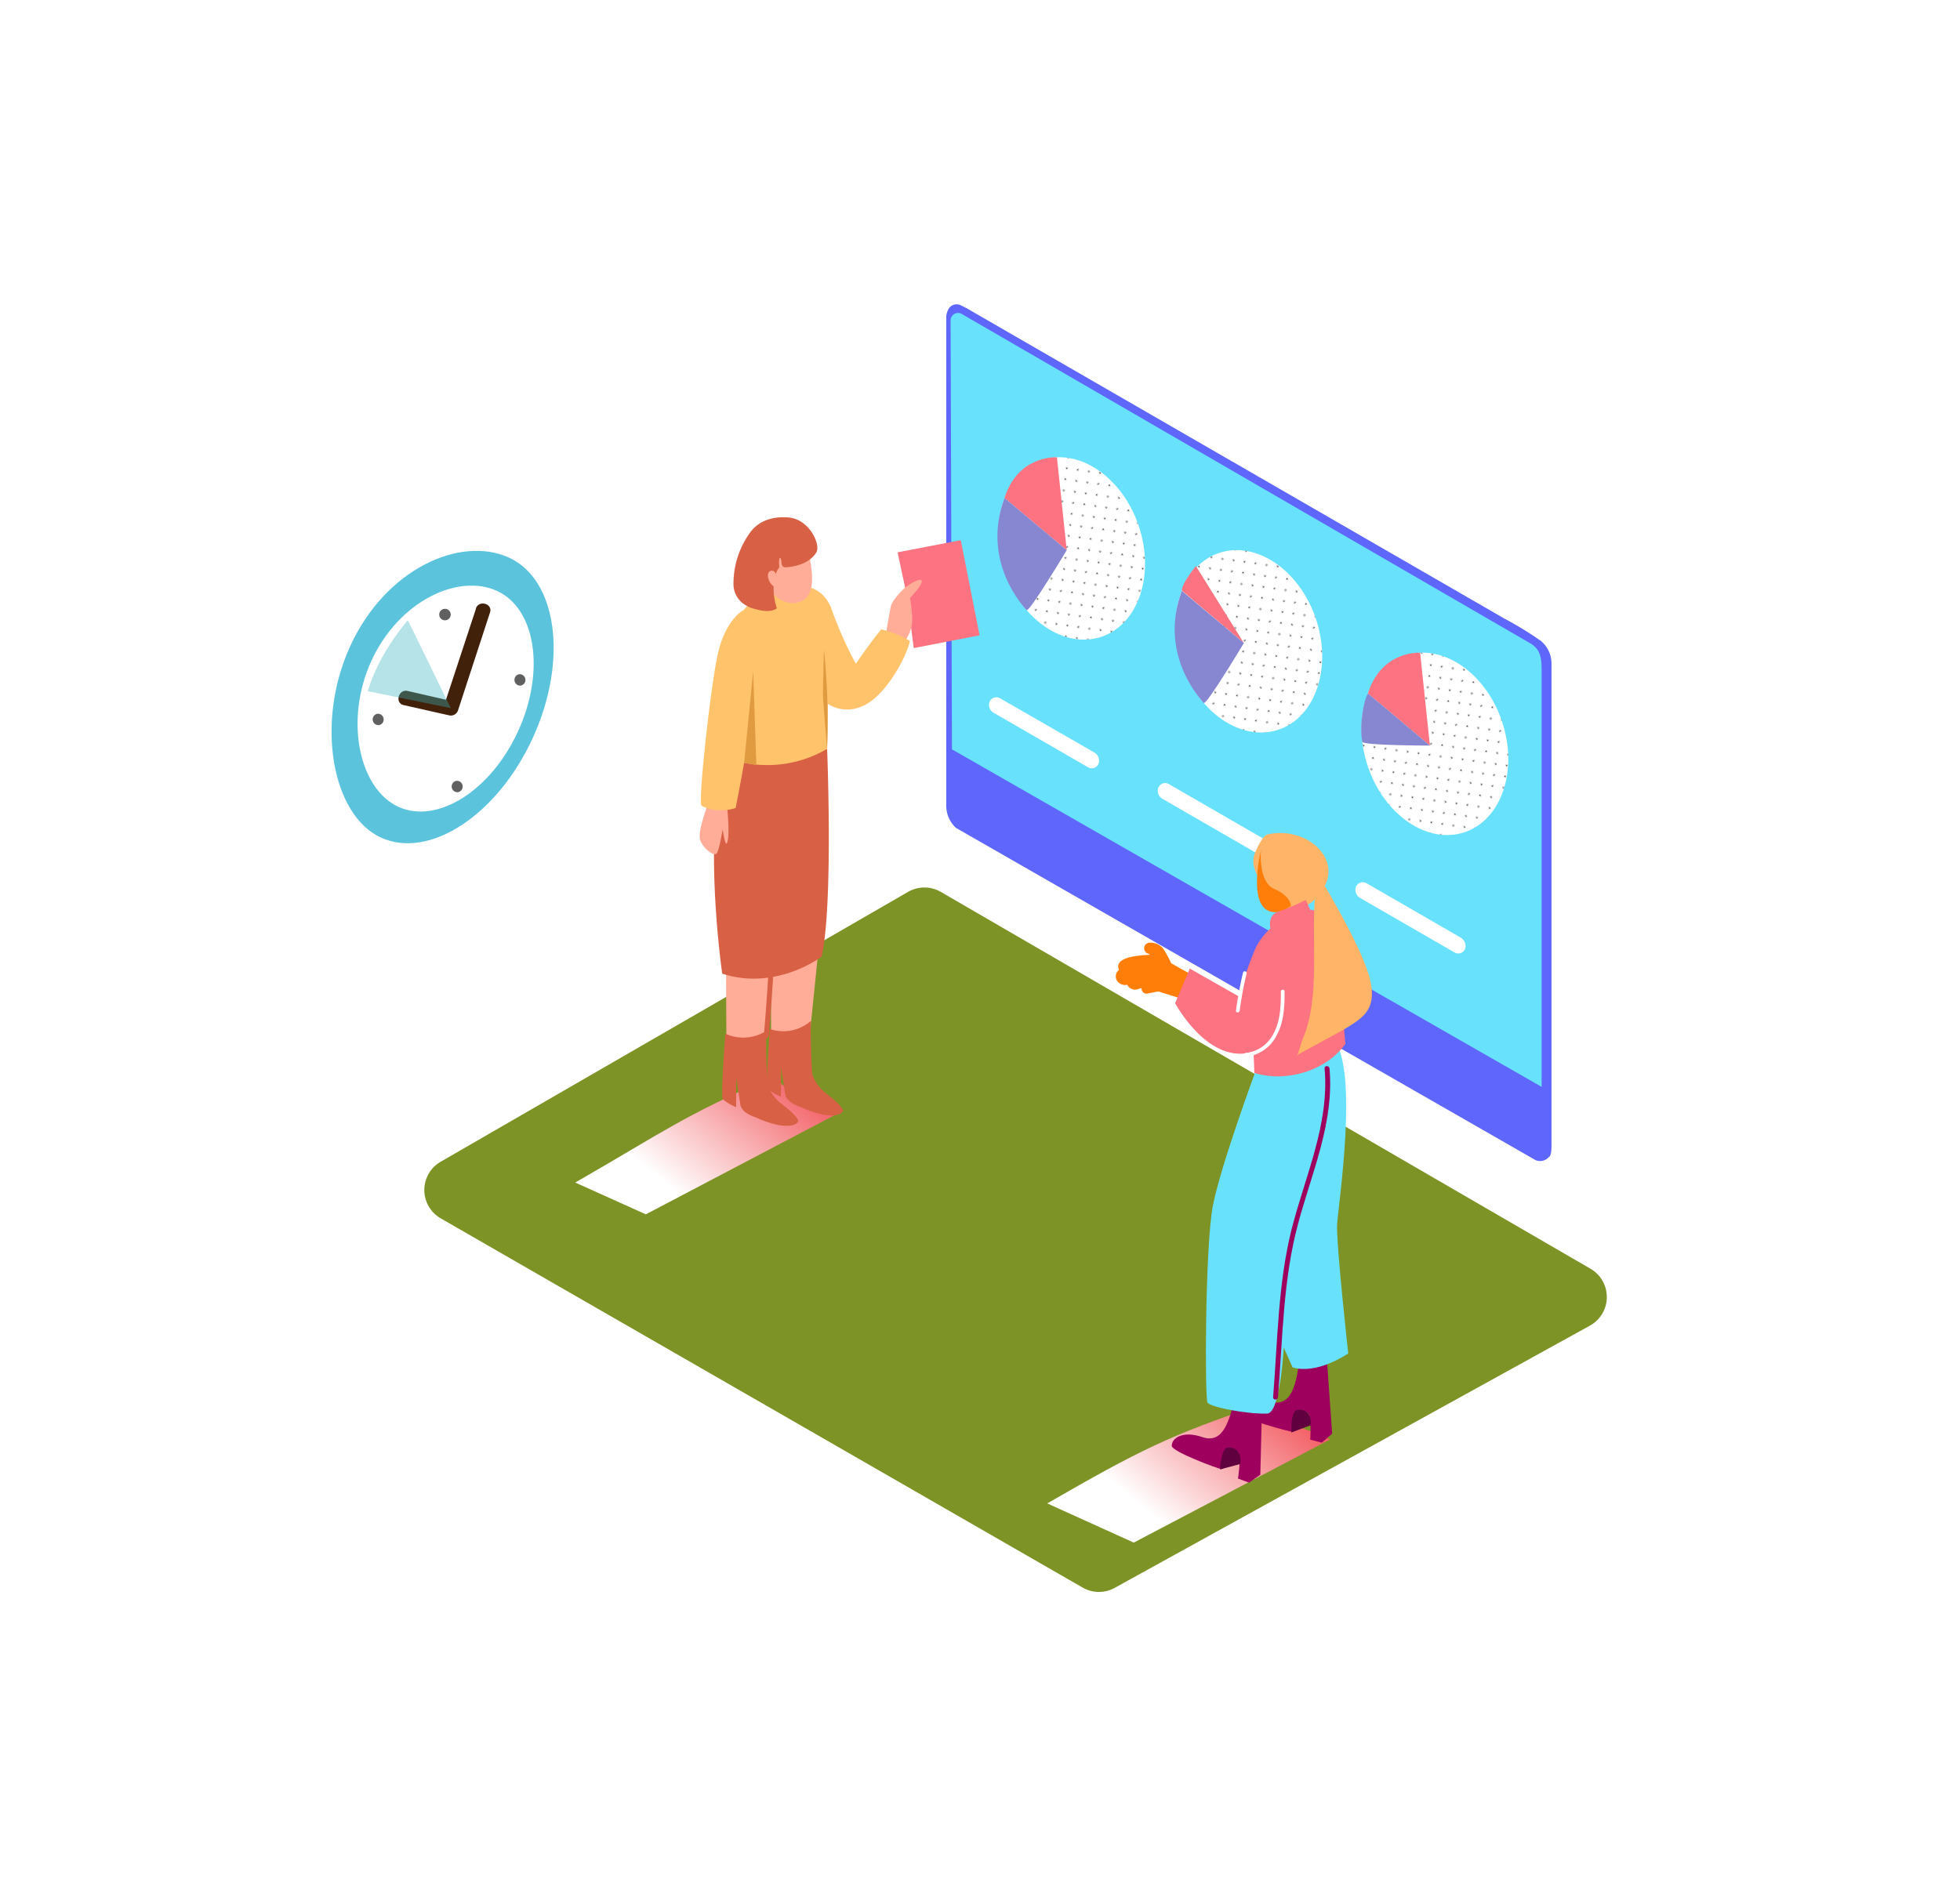<svg xmlns="http://www.w3.org/2000/svg" xmlns:xlink="http://www.w3.org/1999/xlink" viewBox="0 0 400 300" data-imageid="team-presentation-e" imageName="Team Presentation" class="illustrations_image" style="width: 310px;"><defs><linearGradient id="linear-gradient" x1="167.85" y1="162.38" x2="137.4" y2="199.36" gradientUnits="userSpaceOnUse"><stop offset="0" stop-color="#ed1c24"/><stop offset="1" stop-color="#fff"/></linearGradient><linearGradient id="linear-gradient-2" x1="266.27" y1="228.03" x2="235.19" y2="265.77" xlink:href="#linear-gradient"/><pattern id="_10_dpi_10_" data-name="10 dpi 10%" width="28.8" height="28.8" patternTransform="matrix(-0.21, 0.07, 0.07, 0.21, -6.4, 3.9)" patternUnits="userSpaceOnUse" viewBox="0 0 28.8 28.8"><rect width="28.8" height="28.8" fill="none"/><circle cx="28.8" cy="28.8" r="0.72" fill="#231f20"/><circle cx="14.4" cy="28.8" r="0.72" fill="#231f20"/><circle cx="28.8" cy="14.4" r="0.72" fill="#231f20"/><circle cx="14.4" cy="14.4" r="0.72" fill="#231f20"/><circle cx="7.2" cy="21.6" r="0.72" fill="#231f20"/><circle cx="21.6" cy="21.6" r="0.72" fill="#231f20"/><circle cx="7.2" cy="7.2" r="0.72" fill="#231f20"/><circle cx="21.6" cy="7.2" r="0.72" fill="#231f20"/><circle cy="28.8" r="0.72" fill="#231f20"/><circle cy="14.4" r="0.72" fill="#231f20"/><circle cx="28.8" r="0.72" fill="#231f20"/><circle cx="14.4" r="0.72" fill="#231f20"/><circle r="0.72" fill="#231f20"/></pattern><pattern id="_10_dpi_10_3" data-name="10 dpi 10%" width="28.8" height="28.8" patternTransform="matrix(-0.21, 0.07, 0.07, 0.21, -8.76, 8.82)" patternUnits="userSpaceOnUse" viewBox="0 0 28.8 28.8"><rect width="28.8" height="28.8" fill="none"/><circle cx="28.8" cy="28.8" r="0.72" fill="#231f20"/><circle cx="14.4" cy="28.8" r="0.72" fill="#231f20"/><circle cx="28.8" cy="14.4" r="0.72" fill="#231f20"/><circle cx="14.4" cy="14.4" r="0.72" fill="#231f20"/><circle cx="7.2" cy="21.6" r="0.72" fill="#231f20"/><circle cx="21.6" cy="21.6" r="0.72" fill="#231f20"/><circle cx="7.2" cy="7.2" r="0.72" fill="#231f20"/><circle cx="21.6" cy="7.2" r="0.72" fill="#231f20"/><circle cy="28.8" r="0.72" fill="#231f20"/><circle cy="14.4" r="0.72" fill="#231f20"/><circle cx="28.8" r="0.72" fill="#231f20"/><circle cx="14.4" r="0.72" fill="#231f20"/><circle r="0.72" fill="#231f20"/></pattern><pattern id="_10_dpi_10_5" data-name="10 dpi 10%" width="28.8" height="28.8" patternTransform="matrix(-0.21, 0.07, 0.07, 0.21, 0.78, 5.55)" patternUnits="userSpaceOnUse" viewBox="0 0 28.8 28.8"><rect width="28.8" height="28.8" fill="none"/><circle cx="28.8" cy="28.8" r="0.72" fill="#231f20"/><circle cx="14.4" cy="28.8" r="0.72" fill="#231f20"/><circle cx="28.8" cy="14.4" r="0.72" fill="#231f20"/><circle cx="14.4" cy="14.4" r="0.72" fill="#231f20"/><circle cx="7.2" cy="21.6" r="0.72" fill="#231f20"/><circle cx="21.6" cy="21.6" r="0.72" fill="#231f20"/><circle cx="7.2" cy="7.2" r="0.72" fill="#231f20"/><circle cx="21.6" cy="7.2" r="0.72" fill="#231f20"/><circle cy="28.8" r="0.72" fill="#231f20"/><circle cy="14.4" r="0.72" fill="#231f20"/><circle cx="28.8" r="0.72" fill="#231f20"/><circle cx="14.4" r="0.72" fill="#231f20"/><circle r="0.72" fill="#231f20"/></pattern></defs><title>121-130</title><g style="isolation:isolate"><g id="Layer_2" data-name="Layer 2"><path d="M324.58,215.44,192,138.52a6.67,6.67,0,0,0-6.69,0L89.94,193.6a6.67,6.67,0,0,0,0,11.56l131,75.37a6.67,6.67,0,0,0,6.55.06l97-53.54A6.67,6.67,0,0,0,324.58,215.44Z" fill="#7e9325"/><path d="M157.71,176.19c-19.33,8.68-21.39,10.76-40.31,21.66l14.4,6.49,40.09-21.07C166.5,180.69,161.94,180.38,157.71,176.19Z" fill="url(#linear-gradient)" style="mix-blend-mode:multiply"/><path d="M257.29,243.16c-18.56,6.27-24.66,9.29-43.57,20.19l17.66,8,40.09-21.07C266.07,247.66,261.52,247.34,257.29,243.16Z" fill="url(#linear-gradient-2)" style="mix-blend-mode:multiply"/><path d="M98.59,98.87c-.14-.39-.72-.12-.58.26.41,1.14.45,2.88-.62,3.7a1.2,1.2,0,0,1-.25.15,1,1,0,0,0,0-.47,2.14,2.14,0,0,0-.42-.87,4.85,4.85,0,0,1-.38-.54,6.89,6.89,0,0,1,.63-.73c.28-.29-.12-.79-.4-.49l-.36.39a.32.32,0,0,0-.5.12,1,1,0,0,0-.06.63,2.35,2.35,0,0,0-.31.84c-.73.65-.28,2.18.91,1.89l.15-.05a1.29,1.29,0,0,0,.33,0,2.23,2.23,0,0,0,1.81-1.5A4.64,4.64,0,0,0,98.59,98.87ZM96,102.23l0,0a.24.24,0,0,0,.19-.22l.11.17a.78.78,0,0,1,.08.81A.89.89,0,0,1,96,102.23Z" fill="#ff413b"/><path d="M95.51,83.38c.28-.3-.24-.68-.51-.37a2.29,2.29,0,0,0,.28,3.27c.32.26.69-.26.37-.51A1.65,1.65,0,0,1,95.51,83.38Z" fill="#ff413b"/><path d="M110.43,88.3l-.33,0-.39-.39c-.29-.28-.79.12-.49.4l.09.08a12.56,12.56,0,0,0-2.62.69c-.38.15-.12.73.26.58a11.5,11.5,0,0,1,2-.56,2.07,2.07,0,0,0-.35,1.44,1.07,1.07,0,0,0,.42.65.32.32,0,0,0,.57.2,1,1,0,0,0,.26,0,1.51,1.51,0,0,0,1.08-1.33,1.79,1.79,0,0,0-.27-1l.14-.31A.32.32,0,0,0,110.43,88.3Zm-1.14,2.24a.91.91,0,0,1,0-.58,2.78,2.78,0,0,1,.54-1h0l.08.11Z" fill="#ff413b"/><path d="M82.34,121.2c-.39-.13-.62.46-.23.59.84.28,2.15.71,2,1.82-.06.57-.5.9-1,.6a2.54,2.54,0,0,1-.82-1.13c-.18-.37-.76-.11-.58.26a2.78,2.78,0,0,0,1.38,1.56,1.23,1.23,0,0,0,1.51-.61C85.46,122.66,83.61,121.63,82.34,121.2Z" fill="#ff413b"/><path d="M81.36,94c-.28-.29-.78.11-.49.4a1.94,1.94,0,1,1-3,2.42c-.23-.34-.72.06-.49.4a2.57,2.57,0,1,0,4-3.22Z" fill="#ff413b"/><path d="M103.84,70.27c9.91,4.52,12.11,21,4.91,36.77s-21.08,24.91-31,20.39-13.49-23.27-6.29-39.05S93.93,65.75,103.84,70.27Z" fill="#68e1fd" class="target-color"/><path d="M103.84,70.27c9.91,4.52,12.11,21,4.91,36.77s-21.08,24.91-31,20.39-13.49-23.27-6.29-39.05S93.93,65.75,103.84,70.27Z" opacity="0.13"/><path d="M101.41,77.07c7.95,3.63,9.89,16.44,4.34,28.61s-16.5,19.1-24.45,15.47-11.08-17.59-5.52-29.77S93.46,73.44,101.41,77.07Z" fill="#fff"/><path d="M97.14,80.69l-6.56,19.93,1.85-1L83.19,97.5c-1.88-.42-2.68,2.47-.8,2.89l9.23,2.08a1.54,1.54,0,0,0,1.85-1L100,81.49c.6-1.84-2.29-2.63-2.89-.8Z" fill="#42210b"/><path d="M90.62,80.75A1.17,1.17,0,0,0,91,83.06,1.17,1.17,0,0,0,90.62,80.75Z" fill="#606060"/><path d="M93.12,115.85a1.17,1.17,0,0,0,.36,2.31A1.17,1.17,0,0,0,93.12,115.85Z" fill="#606060"/><path d="M105.93,94.09a1.17,1.17,0,0,0,.36,2.31A1.17,1.17,0,0,0,105.93,94.09Z" fill="#606060"/><path d="M77,102.16a1.17,1.17,0,0,0,.36,2.31A1.17,1.17,0,0,0,77,102.16Z" fill="#606060"/><path d="M92,101s-8.77-18-8.79-17.93-5.95,6.73-8.14,14.48Z" fill="#36b2bf" opacity="0.37"/><path d="M313.37,193.27a2.39,2.39,0,0,0,2.77-.67s.49-.09.49-2.22V91.75a6.05,6.05,0,0,0-2.16-4.46,71.33,71.33,0,0,0-7.55-4.62L197.32,19.4l-1.23-.63a1.94,1.94,0,0,0-2.44.63,3.93,3.93,0,0,0-.54,1.79c0,1,0,11,0,11v88.74a6.14,6.14,0,0,0,2,4.53Z" fill="#5f66fc"/><path d="M314.62,178.32V93.22c0-2.83-.39-4.41-2.57-5.59l-115.62-67A1.53,1.53,0,0,0,194,21.91l.28,87.51Z" fill="#68e1fd" class="target-color"/><path d="M201.83,100.26v.06a1.89,1.89,0,0,0,.94,1.63l19.28,11.13a1.5,1.5,0,0,0,2.26-1.3h0a2,2,0,0,0-1-1.73L204.1,99A1.51,1.51,0,0,0,201.83,100.26Z" fill="#fff"/><path d="M236.28,117.82v.06a1.89,1.89,0,0,0,.94,1.63l19.28,11.13a1.5,1.5,0,0,0,2.26-1.3h0a2,2,0,0,0-1-1.73l-19.21-11.1A1.51,1.51,0,0,0,236.28,117.82Z" fill="#fff"/><path d="M276.62,138.06v.06a1.89,1.89,0,0,0,.94,1.63l19.28,11.13a1.5,1.5,0,0,0,2.26-1.3h0a2,2,0,0,0-1-1.73l-19.21-11.1A1.51,1.51,0,0,0,276.62,138.06Z" fill="#fff"/><ellipse cx="218.71" cy="68.42" rx="14.44" ry="19.03" transform="translate(-10.4 73.44) rotate(-18.63)" fill="#fff"/><ellipse cx="218.71" cy="68.42" rx="14.44" ry="19.03" transform="translate(-10.4 73.44) rotate(-18.63)" fill="url(#_10_dpi_10_)"/><path d="M217.7,68.76l-2-18.95s-7.86-.58-10.71,8.29Z" fill="#fd7382"/><path d="M217.7,68.76S210,81.59,209.5,81,200.15,71.2,205,58.1Z" fill="#8787d1"/><ellipse cx="254.86" cy="87.38" rx="14.44" ry="19.03" transform="translate(-14.56 85.98) rotate(-18.63)" fill="#fff"/><ellipse cx="254.86" cy="87.38" rx="14.44" ry="19.03" transform="translate(-14.56 85.98) rotate(-18.63)" fill="url(#_10_dpi_10_3)"/><path d="M253.85,87.72,244.06,72s-2.87,3.5-2.87,5Z" fill="#fd7382"/><path d="M253.85,87.72s-7.69,12.83-8.19,12.22-9.35-9.78-4.47-22.88Z" fill="#8787d1"/><ellipse cx="292.83" cy="108.31" rx="14.44" ry="19.03" transform="translate(-19.25 99.21) rotate(-18.63)" fill="#fff"/><ellipse cx="292.83" cy="108.31" rx="14.44" ry="19.03" transform="translate(-19.25 99.21) rotate(-18.63)" fill="url(#_10_dpi_10_5)"/><path d="M291.82,108.65l-2-18.95S282,89.13,279.16,98Z" fill="#fd7382"/><path d="M291.82,108.65s-13.66,0-13.81-.77c-.64-3.41.3-8.51,1.15-9.89Z" fill="#8787d1"/><path d="M245.46,156.58q-3.27-1.66-6.44-3.5a25.75,25.75,0,0,0-1.25-2.37,3.29,3.29,0,0,0-3.38-1.8,1.14,1.14,0,0,0,.08,2.24l.18.21c-2.63.12-7.36.51-6.29,3.09a2,2,0,0,0-.27.26,1.66,1.66,0,0,0,.16,2.28,1.92,1.92,0,0,0,1.79.48,1.8,1.8,0,0,0,2.31.86l.64-.2a1,1,0,0,0,1.23,1.13l2.17-.42c4.92,1.57,7.37,2.14,9.22,3.4.77.52,0,.72,0,0a1,1,0,0,0-.24-1.48l-.21-.15a1,1,0,0,0,.18-1.52l-.26-.3A1.17,1.17,0,0,0,245.46,156.58Z" fill="#ff7d09"/><path d="M270.67,232.19l1.2,16.93-2.12,1.83-2.35-.61s.3-4.48-.52-5.46-2.24,3.88-3,3.86-10.4-2.59-10.53-3.76c-.18-1.56,2-3.35,6-2.36,4.4,1.07,5.17-3.89,5.87-8.65" fill="#9e005d"/><path d="M263.79,235.57s4.18,1.77,11.36-2.82c0,0-2.48-22.45-2.27-26.32s4.53-31.78-.8-37.94-14.9,53-14.45,53.37" fill="#68e1fd" class="target-color"/><path d="M267.27,245.53l-.4-.65a2.36,2.36,0,0,0-2.33-.56c-1.16.54-1,4.55-1,4.55l4-1.49A4.36,4.36,0,0,0,267.27,245.53Z" fill="#60003e"/><path d="M257.63,240.49l-.42,17-2.28,1.62-2.28-.83s.73-4.43,0-5.49-2.6,3.65-3.39,3.55-10.1-3.56-10.13-4.75c0-1.58,2.28-3.15,6.24-1.78,4.28,1.48,5.52-3.38,6.66-8.05" fill="#9e005d"/><path d="M253,253.44l-.34-.69a2.36,2.36,0,0,0-2.27-.77c-1.2.42-1.41,4.44-1.41,4.44l4.12-1.11A4.36,4.36,0,0,0,253,253.44Z" fill="#60003e"/><path d="M256.24,175.12s-7.1,19.15-8.71,27.44-1.67,39.39-1.1,40.23,7.48,2.31,12.13,2.23,4-36.76,4-36.76,12.68-32.13,9.29-35.65S256.24,175.12,256.24,175.12Z" fill="#68e1fd" class="target-color"/><path d="M256,175.48c6.44,2,14.63-.4,18.57-5.94-.74-9.06-2.3-24-4.62-26.29-3.36-3.25-10.65,1.37-13.28,5.9-1.36,2.34-3.93,10.67-3.93,10.67l-9.92-5.65-3,7.06s6.8,12.81,16,9.89Z" fill="#fd7382"/><path d="M262.16,158.85a.38.38,0,0,0-.76,0c0,2.88-.09,6-1.48,8.55a7.18,7.18,0,0,1-5.7,4c-.49,0-.49.78,0,.76a7.85,7.85,0,0,0,6.2-4.13C262,165.3,262.18,162,262.16,158.85Z" fill="#fff"/><path d="M258.69,126.78c-.52.11-1.36.94-2.62,3.9s1.75,6.73,3.06,7.52,3.21,3.87,3.21,3.87,4.81,1.17,8-4.73S266.5,125.07,258.69,126.78Z" fill="#ffb468"/><path d="M257.33,130.07s-2.42,9.85,1.15,12.1,8.39-3.72,8.85-6.11S265.18,128.51,257.33,130.07Z" fill="#ff7d09"/><path d="M257.33,130.07s-.6,6.44,2.73,7.85,3.4,3.43,3.4,3.43,6.1-3.26,6.73-6.14S262,127.49,257.33,130.07Z" fill="#ffb468"/><path d="M268.53,137.8c-1.21,9.64,1.22,22-2.79,31.05-.25.55-.78,3.07-1.19,3.06l9.73-5.3c3.9-2.42,6.74-4,5.35-10.1s-9.24-19.17-9.24-19.17Z" fill="#ffb468"/><path d="M253.68,155a74.33,74.33,0,0,0-1.44,7.76c-.06.48.7.48.76,0a72.45,72.45,0,0,1,1.41-7.56C254.54,154.72,253.8,154.51,253.68,155Z" fill="#fff"/><path d="M267.38,142.16l-.91-2a43.17,43.17,0,0,1-5.57,2.39c-2.29.7-1.65,3.34-1.65,3.34S264.58,145.94,267.38,142.16Z" fill="#fd7382"/><path d="M271.33,174.56c-.06-.64-1.06-.64-1,0,1,11.46-4,22-6.75,32.87-2.77,11.08-2.85,22.9-3.76,34.24-.05.64.95.64,1,0,.95-11.85,1-24.17,4.17-35.69C267.79,195.64,272.3,185.5,271.33,174.56Z" fill="#9e005d"/><polyline points="185.19 78.61 183.18 69.2 196.08 66.72 199.91 86.14 186.47 88.75" fill="#fd7382"/><path d="M180.91,85.2s.66-4,.92-5.05,2-3,2.84-3.69c1-.84,3.38-2.23,3.45-1.36s-2.42,3.44-2.42,3.44.81,4.06.28,6a9,9,0,0,1-1.53,3.13" fill="#ffac99"/><path d="M179.85,84.93c-1.92,2.24-5.19,7-5.19,7a77.7,77.7,0,0,1-4.81-10.74c-1.62-4.92-5.57-5-5.57-5L167,98.33a7.32,7.32,0,0,0,8.78,2.36c4.67-1.76,9.07-9.72,9.93-13.39A20.59,20.59,0,0,0,179.85,84.93Z" fill="#ffc36c"/><polyline points="167.95 141.28 164.69 173.28 157.38 168.54 157.19 131.57" fill="#ffac99"/><path d="M172,183c-.72-1.33-2.24-2.36-3.36-3.33a8,8,0,0,1-2.8-3.74c-.28-.79-.52-11-.27-11l-.16,0a8.58,8.58,0,0,1-8.32,1.57c-.38,5.28-.74,11.76-.44,12.19a9.43,9.43,0,0,0,2.74,1.63l0-6.06.9,5.83a3.65,3.65,0,0,0,.93,1.24,7.32,7.32,0,0,0,2.16,1.08,20.79,20.79,0,0,0,4.51,1.55c1.1.2,3.69.51,4.21-.86Z" fill="#d86044"/><polyline points="158.83 143.43 155.56 175.44 148.24 167.91 148.07 133.72" fill="#ffac99"/><path d="M156.89,167.93q.52-6,.89-12.07a25.39,25.39,0,0,0,9.89-4.11c2.42-10.57,1.13-42.41,1.13-42.41l-20.65,1.78c-5,14.69-.76,44.09-.76,44.09a20.87,20.87,0,0,0,9.37.81q-.34,5.57-.81,11.13a8.76,8.76,0,0,1-7.92.31c-.41,5.44-.85,12.9-.53,13.36a9.43,9.43,0,0,0,2.74,1.63l0-6.06.9,5.83a3.65,3.65,0,0,0,.93,1.24,7.32,7.32,0,0,0,2.16,1.08,20.79,20.79,0,0,0,4.51,1.55c1.1.2,3.69.51,4.21-.86l-.06-.12c-.72-1.33-2.24-2.36-3.36-3.33a8,8,0,0,1-2.8-3.74,88.55,88.55,0,0,1-.37-9.63A.52.52,0,0,0,156.89,167.93Z" fill="#d86044"/><path d="M168.83,89.46c-.24-6.4-.48-15.79-9.44-13.68a1.09,1.09,0,0,1-.58,0,18.73,18.73,0,0,0-7.14,5.32c-4.34,5.51-3.52,30-3.52,30a24.1,24.1,0,0,0,20.65-1.78C168.89,102.71,169.08,96.09,168.83,89.46Z" fill="#ffc36c"/><path d="M148.33,120.65s.78,6.63,0,7.94c-.37.58-.85-2.81-.85-2.81s-.69,4.2-1.22,4.9-3-1.15-3.43-3,2-8.09,2-8.09Z" fill="#ffac99"/><path d="M153.69,97.85c.33,4.15-3.56,23.55-3.56,23.55-3.11,1-6.34.11-7-.56s1.78-23.69,3.34-30.81,5.21-9,5.21-9" fill="#ffc36c"/><path d="M164.06,66.26s4,10.68-.35,12.82c-3.62,1.8-6.91-1.87-7.83-4.3-1.09-2.87.66-6.87,2.65-9.13C160.29,63.64,163,63.38,164.06,66.26Z" fill="#ffac99"/><path d="M160.94,62.09c-3.21-.28-6.19.62-8,3.27a17.8,17.8,0,0,0-3.24,10.75,5,5,0,0,0,2.68,4,5.75,5.75,0,0,0,1.17.51c1.45.44,3.65,1,5,0-1-2.82-.91-6.64.49-8.37,0,0-.21-2.19.21-1.87s-.1,1.94,1.13,1.87,4.59-.46,6.2-3C167.57,67.69,165.22,62.46,160.94,62.09Z" fill="#d86044"/><path d="M158.58,74.45s-.2-1.82-1.31-1.46-.43,2.76.94,3.34" fill="#ffac99"/><path d="M168.15,89.06a139.5,139.5,0,0,1,.65,20.28s-.85-9.82-.85-11.07S168.15,89.06,168.15,89.06Z" fill="#e09b41"/><polygon points="151.86 112.19 153.71 93.48 154.36 112.65 151.86 112.19" fill="#e09b41"/></g></g></svg>